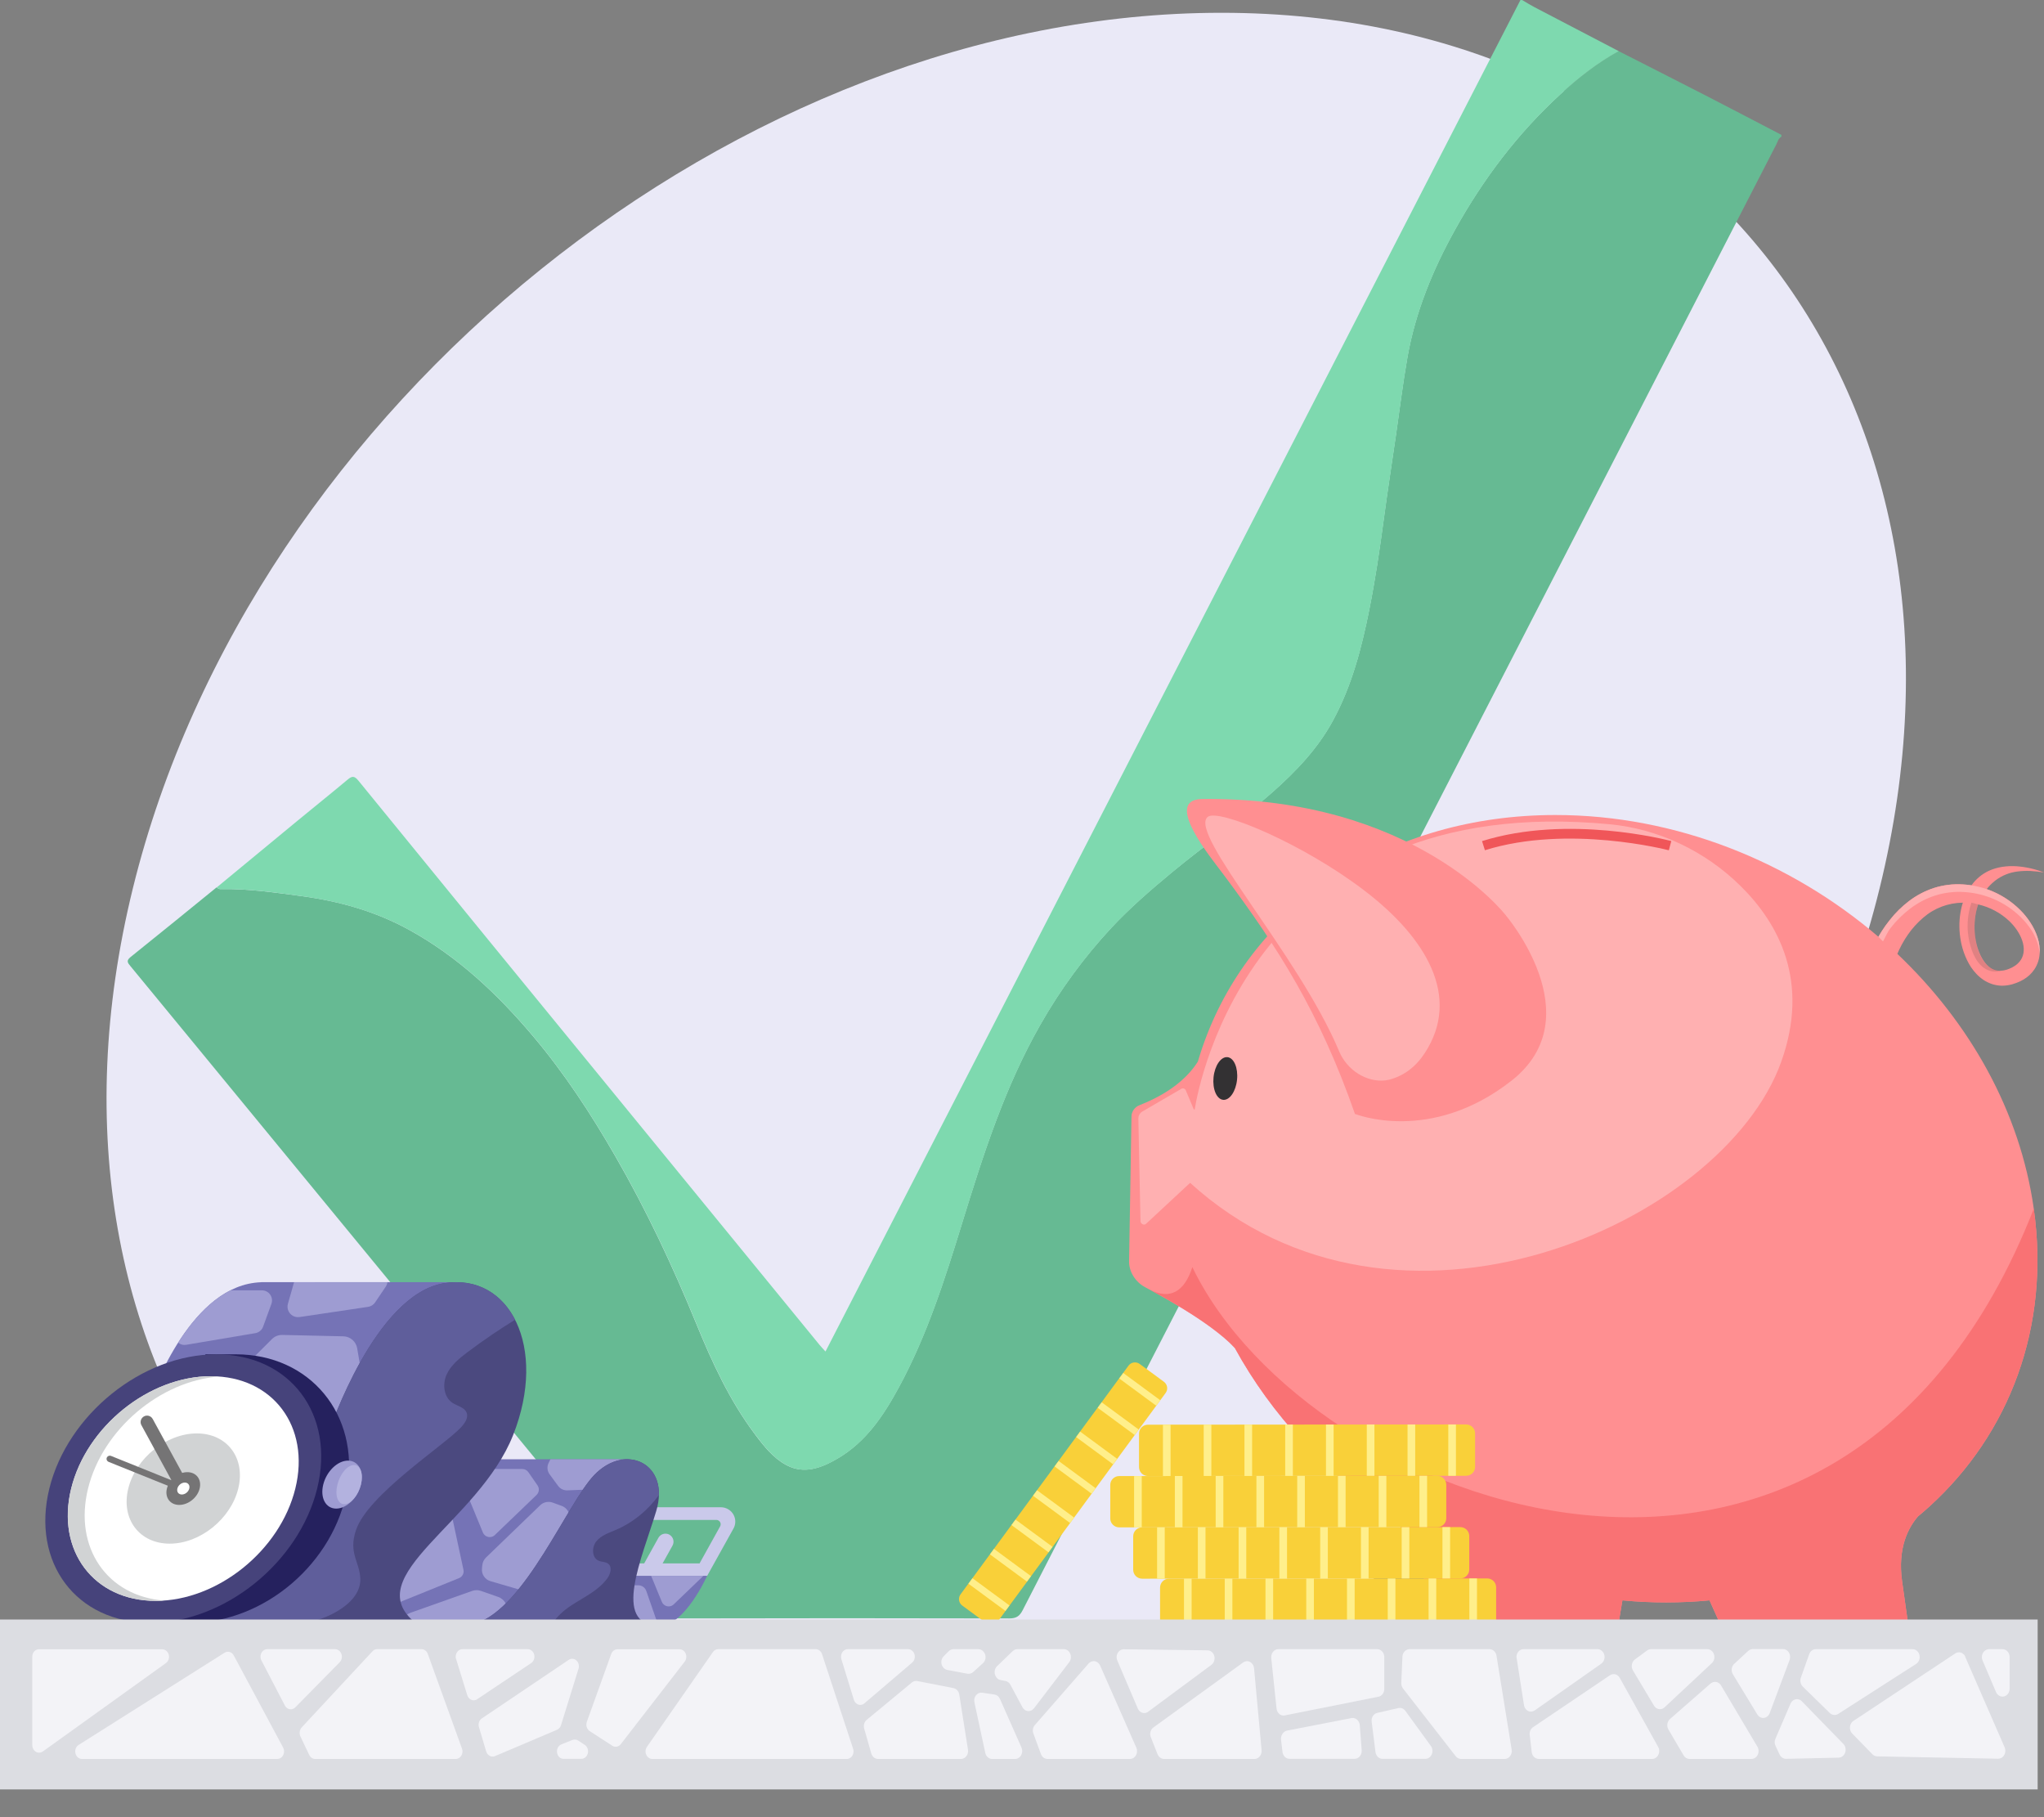 <svg width="288" height="256" viewBox="0 0 288 256" fill="none" xmlns="http://www.w3.org/2000/svg">
<rect x="0" y="0" width="288" height="256" fill="#808080" stroke="none"/>
<g clip-path="url(#clip0_320_23241)">
<path d="M264.838 125.143C248.087 193.285 179.399 248.484 111.46 248.484C43.52 248.484 1.971 193.238 18.721 125.143C35.472 57.048 104.16 1.802 172.1 1.802C240.039 1.802 281.589 57.048 264.838 125.143Z" fill="#EAE9F7"/>
<g clip-path="url(#clip1_320_23241)">
<path d="M251.001 19.251C250.56 19.502 250.472 19.98 250.269 20.373C219.321 80.53 188.377 140.69 157.438 200.85C152.987 209.511 148.54 218.172 144.098 226.833C143.665 227.685 143.184 228.003 142.197 228C126.515 227.962 110.834 227.962 95.152 228C94.215 228 93.649 227.697 93.068 226.986C70.7 199.737 48.316 172.498 25.918 145.269C23.413 142.21 20.897 139.153 18.372 136.099C17.991 135.638 17.753 135.348 18.389 134.832C22.456 131.578 26.487 128.281 30.529 124.999C30.61 125.093 30.713 125.166 30.83 125.21C30.946 125.254 31.072 125.267 31.195 125.249C35.024 125.189 38.797 125.75 42.573 126.251C47.87 126.974 52.928 128.396 57.666 131.007C64.557 134.8 70.134 140.087 75.133 146.008C79.528 151.215 83.251 156.908 86.658 162.818C91.051 170.436 94.781 178.36 98.104 186.483C100.341 191.958 102.797 197.295 106.372 202.057C107.625 203.732 108.948 205.407 110.787 206.39C113.293 207.735 115.738 206.796 117.988 205.484C122.022 203.133 124.502 199.396 126.65 195.423C130.616 188.108 133.122 180.22 135.552 172.316C138.511 162.698 141.565 153.13 146.591 144.328C149.382 139.419 152.733 134.85 156.576 130.712C159.217 127.883 162.141 125.359 165.12 122.888C169.78 119.026 174.779 115.593 179.314 111.573C182.634 108.629 185.651 105.47 187.79 101.537C190.466 96.627 191.842 91.298 192.927 85.875C193.776 81.619 194.408 77.326 194.984 73.023C195.513 69.095 196.116 65.174 196.688 61.257C197.216 57.619 197.662 53.964 198.299 50.344C199.426 43.943 201.864 38.01 205.014 32.347C208.978 25.215 213.846 18.771 219.872 13.256C222.377 10.965 225.061 8.855 228.06 7.2C232.131 9.273 236.208 11.336 240.272 13.423C243.855 15.263 247.418 17.136 250.991 18.994L251.001 19.251Z" fill="#66BA93"/>
<path d="M228.083 7.207C225.076 8.862 222.398 10.963 219.894 13.263C213.869 18.771 209 25.222 205.036 32.354C201.887 38.017 199.449 43.95 198.322 50.352C197.685 53.971 197.239 57.627 196.71 61.264C196.139 65.187 195.535 69.107 195.007 73.03C194.43 77.334 193.799 81.627 192.95 85.883C191.865 91.305 190.489 96.635 187.813 101.544C185.673 105.477 182.657 108.636 179.337 111.581C174.802 115.601 169.803 119.033 165.143 122.896C162.164 125.367 159.24 127.903 156.599 130.719C152.756 134.858 149.405 139.427 146.614 144.335C141.578 153.137 138.534 162.706 135.575 172.324C133.144 180.227 130.639 188.115 126.672 195.43C124.518 199.403 122.045 203.141 118.011 205.492C115.756 206.804 113.323 207.745 110.81 206.398C108.971 205.414 107.65 203.739 106.395 202.065C102.819 197.308 100.364 191.966 98.126 186.491C94.804 178.367 91.073 170.444 86.681 162.826C83.268 156.915 79.545 151.222 75.155 146.015C70.157 140.095 64.579 134.807 57.689 131.015C52.951 128.409 47.892 126.987 42.596 126.258C38.82 125.745 35.046 125.187 31.218 125.257C31.095 125.275 30.969 125.261 30.852 125.217C30.736 125.174 30.632 125.101 30.551 125.006C34.366 121.852 38.184 118.7 42.004 115.551C44.319 113.643 46.662 111.773 48.96 109.846C49.586 109.32 49.914 109.257 50.498 109.973C62.705 124.954 74.931 139.918 87.175 154.865C96.612 166.406 106.05 177.945 115.488 189.482C115.723 189.77 115.989 190.033 116.312 190.396L214.227 0.01H214.477C215.044 0.34 215.597 0.691 216.176 0.994C220.135 3.068 224.104 5.14 228.083 7.207Z" fill="#7ED9AF"/>
</g>
<path d="M159.087 177.673L159.428 157.324C159.428 156.975 159.533 156.634 159.73 156.345C159.928 156.057 160.207 155.835 160.533 155.708C165.147 153.891 167.536 151.529 168.782 149.548C169.17 148.219 169.616 146.916 170.12 145.64C177.294 127.372 195.771 114.817 219.168 114.817C236.117 114.817 252.335 121.409 264.671 131.972C264.821 131.706 264.971 131.447 265.137 131.192C265.477 130.655 265.847 130.137 266.244 129.641C267.032 128.63 267.947 127.724 268.966 126.945C270.023 126.139 271.207 125.516 272.47 125.1C273.806 124.673 275.211 124.503 276.611 124.598C277.004 124.619 277.395 124.661 277.784 124.722C278.409 123.839 279.255 123.133 280.236 122.676C281.445 122.122 282.81 121.954 284.136 122.036C285.461 122.131 286.765 122.427 288.001 122.914C287.371 122.807 286.735 122.736 286.096 122.7C285.483 122.671 284.868 122.696 284.259 122.775C283.133 122.912 282.065 123.345 281.162 124.03C280.7 124.384 280.284 124.795 279.924 125.252C281.696 125.861 283.307 126.863 284.634 128.184C285.183 128.729 285.672 129.332 286.093 129.982C286.521 130.632 286.859 131.337 287.097 132.079C287.339 132.823 287.437 133.606 287.385 134.387C287.331 135.15 287.085 135.887 286.669 136.529C286.264 137.14 285.721 137.647 285.084 138.009C284.782 138.187 284.464 138.337 284.136 138.459C283.974 138.523 283.809 138.572 283.645 138.626C283.482 138.68 283.293 138.725 283.108 138.761C282.722 138.84 282.328 138.873 281.934 138.859C281.506 138.84 281.083 138.763 280.676 138.631C280.252 138.489 279.849 138.294 279.476 138.05C279.117 137.806 278.784 137.525 278.484 137.211C278.202 136.911 277.945 136.59 277.714 136.249C277.501 135.924 277.311 135.584 277.144 135.233C276.824 134.568 276.575 133.871 276.403 133.153C276.079 131.807 275.997 130.415 276.16 129.041C276.236 128.405 276.372 127.777 276.565 127.165C274.506 127.184 272.522 127.937 270.972 129.289C270.155 129.989 269.432 130.79 268.821 131.674C268.51 132.122 268.224 132.586 267.964 133.064C267.836 133.304 267.711 133.547 267.597 133.791L267.432 134.156L267.356 134.338C267.356 134.351 267.345 134.366 267.339 134.381C277.535 144.057 284.634 156.587 286.56 170.286C288.913 187.005 283.069 202 271.923 212.17C271.381 212.664 270.823 213.145 270.256 213.617C268.906 215.161 267.339 218.045 268.006 222.774L269.056 230.215C269.077 230.33 269.073 230.449 269.042 230.563C269.012 230.676 268.956 230.782 268.88 230.871C268.804 230.961 268.709 231.032 268.602 231.081C268.494 231.129 268.378 231.153 268.26 231.151L244.247 231.404C244.035 231.4 243.828 231.336 243.651 231.219C243.474 231.102 243.334 230.937 243.247 230.743L240.873 225.453C238.882 225.644 236.85 225.741 234.777 225.743C232.705 225.745 230.645 225.648 228.598 225.453L227.715 230.733C227.684 230.924 227.584 231.097 227.434 231.218C227.283 231.34 227.093 231.403 226.9 231.394L202.822 231.142C202.564 231.132 202.318 231.033 202.125 230.862C201.931 230.691 201.804 230.459 201.763 230.204L200.713 222.765C200.053 218.078 197.713 215.203 195.933 213.65C186.775 207.49 179.143 199.313 173.999 189.919L173.981 189.899C171.881 187.203 164.982 183.284 161.34 181.332C159.957 180.589 159.062 179.135 159.087 177.673ZM278.484 132.945C278.744 134.05 279.224 135.153 279.929 135.891C280.634 136.63 281.471 136.892 282.41 136.693C282.527 136.667 282.641 136.634 282.761 136.601C282.88 136.568 283.006 136.517 283.123 136.468C283.354 136.375 283.576 136.263 283.786 136.132C284.179 135.899 284.512 135.578 284.758 135.193C285.225 134.459 285.264 133.482 284.928 132.497C284.592 131.511 283.926 130.531 283.083 129.737C281.866 128.591 280.364 127.789 278.733 127.415C278.49 128.108 278.333 128.827 278.265 129.558C278.152 130.691 278.226 131.835 278.484 132.945V132.945Z" fill="#FF8F91"/>
<path d="M265.317 132.63C265.745 131.821 266 131.216 266.396 130.72C267.184 129.709 268.099 128.803 269.118 128.024C270.174 127.217 271.358 126.592 272.621 126.175C273.958 125.747 275.364 125.575 276.764 125.669C279.786 125.852 282.638 127.13 284.784 129.264C285.333 129.81 285.823 130.412 286.245 131.062L286.257 131.081C286.862 132.023 287.241 133.093 287.362 134.206L287.383 134.395C287.435 133.614 287.337 132.831 287.095 132.088C286.857 131.346 286.52 130.641 286.092 129.991C285.671 129.341 285.181 128.738 284.632 128.193C282.486 126.059 279.634 124.781 276.611 124.598C275.211 124.504 273.806 124.676 272.47 125.104C271.207 125.52 270.023 126.144 268.966 126.95C267.947 127.728 267.032 128.635 266.244 129.646C265.846 130.14 265.476 130.655 265.136 131.189C264.974 131.444 264.818 131.703 264.668 131.969L265.317 132.63Z" fill="#FFB0B1"/>
<path d="M286.56 170.286C288.913 187.005 283.069 202 271.923 212.17C271.381 212.664 270.823 213.145 270.256 213.617C268.906 215.161 267.339 218.045 268.006 222.774L269.056 230.215C269.077 230.33 269.073 230.449 269.042 230.563C269.012 230.676 268.956 230.782 268.88 230.871C268.804 230.961 268.709 231.032 268.602 231.081C268.494 231.129 268.378 231.153 268.26 231.151L244.247 231.404C244.035 231.4 243.828 231.336 243.651 231.219C243.474 231.102 243.334 230.937 243.247 230.743L240.873 225.453C238.882 225.644 236.85 225.741 234.777 225.743C232.704 225.745 230.645 225.648 228.598 225.453L227.714 230.733C227.684 230.924 227.584 231.097 227.433 231.218C227.283 231.34 227.093 231.403 226.9 231.394L202.821 231.142C202.564 231.132 202.317 231.033 202.124 230.862C201.931 230.691 201.804 230.458 201.763 230.204L200.713 222.765C200.053 218.078 197.713 215.203 195.933 213.65C186.775 207.49 179.143 199.313 173.999 189.919C173.994 189.912 173.988 189.905 173.981 189.899C170.417 186.069 161.997 181.692 162.057 181.719C164.865 183.1 166.875 182.018 168.002 178.512C184.411 212.519 259.123 240.319 286.56 170.286Z" fill="#F97274"/>
<path d="M226.853 116.124C233.548 116.763 240.165 119.804 245.233 124.803C250.645 130.133 255.036 138.298 250.957 149.634C242.798 172.304 196.812 193.087 167.687 166.637L161.462 172.421C161.192 172.67 160.712 172.421 160.696 172.033L160.396 157.616C160.387 157.411 160.434 157.207 160.532 157.026C160.63 156.845 160.775 156.694 160.952 156.589L166.479 153.373C166.534 153.346 166.594 153.331 166.654 153.329C166.715 153.327 166.775 153.338 166.832 153.36C166.888 153.382 166.939 153.416 166.982 153.459C167.025 153.503 167.058 153.554 167.079 153.611L168.192 156.253C168.224 156.328 168.33 156.331 168.342 156.253C168.921 152.589 176.714 111.332 226.853 116.124Z" fill="#FFB0B1"/>
<path d="M212.089 128.852C212.089 128.852 224.448 143.233 212.982 152.236C201.515 161.239 190.909 156.921 190.909 156.921L212.089 128.852Z" fill="#FF8F91"/>
<path d="M212.09 128.852C212.09 128.852 199.183 112.203 169.351 112.565C163.873 112.657 170.582 120.776 172.38 123.184C180.039 133.436 185.924 142.616 190.91 156.921C190.91 156.921 216.657 157.461 212.09 128.852Z" fill="#FF8F91"/>
<path d="M195.727 152.108C195.561 152.149 195.392 152.179 195.222 152.198C192.549 152.517 189.786 150.747 188.687 148.113C183.037 134.576 167.383 117.407 170.159 115.087C171.644 113.844 183.658 118.865 192.357 125.546C200.939 132.137 205.92 140.432 200.756 148.347C199.51 150.258 197.835 151.562 195.727 152.108Z" fill="#FFB0B1"/>
<path d="M235.139 119.786L235.486 118.485C234.898 118.335 220.957 114.699 208.82 118.492L209.223 119.779C220.984 116.104 235.001 119.749 235.139 119.786Z" fill="#F05659"/>
<path d="M172.338 154.941C171.423 154.849 170.819 153.427 170.988 151.767C171.156 150.107 172.035 148.837 172.95 148.929C173.864 149.022 174.469 150.443 174.3 152.103C174.131 153.764 173.253 155.034 172.338 154.941Z" fill="#333133"/>
<path opacity="0.15" d="M278.739 127.413C278.412 128.307 278.236 129.25 278.217 130.202C278.154 132.599 278.857 136.679 281.986 136.75C281.986 136.75 278.724 138.006 277.477 132.63C277.071 130.816 277.175 128.926 277.777 127.167L278.739 127.413Z" fill="#333133"/>
<path d="M164.713 222.399L209.547 222.364C209.881 222.365 210.201 222.498 210.437 222.733C210.673 222.969 210.805 223.288 210.806 223.62L210.807 228.342C210.805 228.675 210.672 228.993 210.436 229.228C210.2 229.463 209.88 229.595 209.546 229.596L164.712 229.63C164.378 229.629 164.058 229.497 163.823 229.261C163.587 229.026 163.454 228.707 163.454 228.374L163.453 223.653C163.454 223.32 163.587 223.001 163.823 222.767C164.059 222.532 164.379 222.399 164.713 222.399V222.399Z" fill="#F9D039"/>
<path d="M160.927 215.17L205.761 215.135C206.095 215.136 206.415 215.269 206.651 215.504C206.886 215.74 207.019 216.059 207.02 216.391L207.02 221.113C207.019 221.446 206.886 221.764 206.65 221.999C206.414 222.234 206.094 222.366 205.76 222.367L160.926 222.402C160.592 222.401 160.272 222.268 160.036 222.033C159.8 221.797 159.668 221.478 159.667 221.146L159.667 216.424C159.668 216.091 159.801 215.773 160.037 215.538C160.273 215.303 160.593 215.17 160.927 215.17V215.17Z" fill="#F9D039"/>
<path d="M157.686 207.945L202.52 207.91C202.854 207.911 203.174 208.043 203.41 208.279C203.646 208.514 203.778 208.833 203.779 209.166L203.78 213.888C203.779 214.22 203.645 214.539 203.409 214.774C203.173 215.009 202.853 215.141 202.519 215.142L157.696 215.171C157.362 215.17 157.042 215.037 156.806 214.802C156.57 214.566 156.438 214.247 156.437 213.914L156.437 209.193C156.436 208.862 156.568 208.545 156.802 208.311C157.036 208.077 157.354 207.945 157.686 207.945V207.945Z" fill="#F9D039"/>
<path d="M161.749 200.707L206.584 200.672C206.917 200.673 207.237 200.806 207.473 201.041C207.709 201.277 207.841 201.596 207.842 201.928L207.843 206.65C207.842 206.983 207.709 207.301 207.472 207.537C207.236 207.772 206.916 207.904 206.582 207.904L161.748 207.939C161.414 207.938 161.095 207.805 160.859 207.57C160.623 207.335 160.49 207.016 160.49 206.683L160.489 201.962C160.49 201.629 160.623 201.31 160.859 201.075C161.095 200.84 161.415 200.708 161.749 200.707V200.707Z" fill="#F9D039"/>
<path d="M167.901 222.397H166.823V229.63H167.901V222.397Z" fill="#FFEF8B"/>
<path d="M173.642 222.396H172.564V229.629H173.642V222.396Z" fill="#FFEF8B"/>
<path d="M179.386 222.387H178.308V229.62H179.386V222.387Z" fill="#FFEF8B"/>
<path d="M185.128 222.377H184.05V229.61H185.128V222.377Z" fill="#FFEF8B"/>
<path d="M190.87 222.377H189.792V229.61H190.87V222.377Z" fill="#FFEF8B"/>
<path d="M196.613 222.376H195.535V229.609H196.613V222.376Z" fill="#FFEF8B"/>
<path d="M164.113 215.168H163.035V222.401H164.113V215.168Z" fill="#FFEF8B"/>
<path d="M169.856 215.159H168.778V222.392H169.856V215.159Z" fill="#FFEF8B"/>
<path d="M175.599 215.159H174.521V222.392H175.599V215.159Z" fill="#FFEF8B"/>
<path d="M181.341 215.158H180.263V222.391H181.341V215.158Z" fill="#FFEF8B"/>
<path d="M160.872 207.944H159.794V215.177H160.872V207.944Z" fill="#FFEF8B"/>
<path d="M166.615 207.935H165.537V215.168H166.615V207.935Z" fill="#FFEF8B"/>
<path d="M172.368 207.934H171.29V215.167H172.368V207.934Z" fill="#FFEF8B"/>
<path d="M178.11 207.925H177.032V215.158H178.11V207.925Z" fill="#FFEF8B"/>
<path d="M164.936 200.705H163.858V207.938H164.936V200.705Z" fill="#FFEF8B"/>
<path d="M170.679 200.696H169.601V207.929H170.679V200.696Z" fill="#FFEF8B"/>
<path d="M176.422 200.695H175.344V207.929H176.422V200.695Z" fill="#FFEF8B"/>
<path d="M202.366 222.367H201.288V229.6H202.366V222.367Z" fill="#FFEF8B"/>
<path d="M208.108 222.366H207.03V229.599H208.108V222.366Z" fill="#FFEF8B"/>
<path d="M187.093 215.149H186.015V222.382H187.093V215.149Z" fill="#FFEF8B"/>
<path d="M192.835 215.148H191.757V222.381H192.835V215.148Z" fill="#FFEF8B"/>
<path d="M198.576 215.139H197.498V222.372H198.576V215.139Z" fill="#FFEF8B"/>
<path d="M204.321 215.138H203.243V222.371H204.321V215.138Z" fill="#FFEF8B"/>
<path d="M183.853 207.924H182.775V215.157H183.853V207.924Z" fill="#FFEF8B"/>
<path d="M189.596 207.915H188.518V215.148H189.596V207.915Z" fill="#FFEF8B"/>
<path d="M195.337 207.914H194.259V215.147H195.337V207.914Z" fill="#FFEF8B"/>
<path d="M201.08 207.905H200.002V215.138H201.08V207.905Z" fill="#FFEF8B"/>
<path d="M182.164 200.686H181.086V207.919H182.164V200.686Z" fill="#FFEF8B"/>
<path d="M187.907 200.686H186.829V207.919H187.907V200.686Z" fill="#FFEF8B"/>
<path d="M193.658 200.676H192.58V207.909H193.658V200.676Z" fill="#FFEF8B"/>
<path d="M199.401 200.676H198.323V207.909H199.401V200.676Z" fill="#FFEF8B"/>
<path d="M205.142 200.675H204.064V207.908H205.142V200.675Z" fill="#FFEF8B"/>
<path d="M135.338 224.611L159.009 192.385C159.186 192.146 159.451 191.987 159.746 191.943C160.041 191.899 160.342 191.973 160.582 192.15L163.998 194.663C164.238 194.841 164.398 195.107 164.443 195.401C164.488 195.696 164.415 195.996 164.238 196.236L140.568 228.462C140.391 228.701 140.126 228.86 139.831 228.904C139.536 228.948 139.236 228.874 138.995 228.697L135.579 226.184C135.339 226.006 135.179 225.741 135.134 225.446C135.089 225.151 135.162 224.851 135.338 224.611V224.611Z" fill="#F9D039"/>
<path d="M137.02 222.335L136.452 223.107L141.666 226.945L142.234 226.173L137.02 222.335Z" fill="#FFEF8B"/>
<path d="M140.052 218.203L139.484 218.975L144.697 222.813L145.265 222.041L140.052 218.203Z" fill="#FFEF8B"/>
<path d="M143.088 214.076L142.52 214.848L147.734 218.686L148.301 217.914L143.088 214.076Z" fill="#FFEF8B"/>
<path d="M146.121 209.943L145.553 210.715L150.766 214.554L151.334 213.782L146.121 209.943Z" fill="#FFEF8B"/>
<path d="M149.157 205.816L148.589 206.588L153.803 210.426L154.371 209.654L149.157 205.816Z" fill="#FFEF8B"/>
<path d="M152.192 201.678L151.625 202.449L156.838 206.288L157.406 205.516L152.192 201.678Z" fill="#FFEF8B"/>
<path d="M155.229 197.55L154.661 198.322L159.875 202.16L160.443 201.389L155.229 197.55Z" fill="#FFEF8B"/>
<path d="M158.267 193.423L157.699 194.195L162.912 198.033L163.48 197.261L158.267 193.423Z" fill="#FFEF8B"/>
<path d="M101.577 212.34H88.591V220.248H88.01C88.033 220.318 88.045 220.39 88.046 220.464C88.046 220.636 88.053 220.809 88.061 220.981C88.13 221.317 88.156 221.66 88.139 222.002V222.038H89.84C89.832 222.073 89.827 222.11 89.825 222.146H92.315L92.372 222.038H97.804C97.929 222.038 98.051 222.076 98.155 222.146H98.614C98.641 222.099 98.665 222.051 98.686 222.002H99.64L103.342 215.345C103.472 215.115 103.555 214.861 103.587 214.599C103.619 214.336 103.598 214.07 103.527 213.816C103.455 213.561 103.335 213.323 103.171 213.116C103.008 212.908 102.805 212.735 102.575 212.606C102.272 212.43 101.928 212.338 101.577 212.34V212.34ZM101.463 215.036L98.564 220.255C98.528 220.255 98.485 220.248 98.449 220.248H93.362L94.754 217.746C94.827 217.616 94.874 217.473 94.891 217.324C94.909 217.176 94.897 217.026 94.856 216.882C94.815 216.739 94.747 216.605 94.654 216.488C94.562 216.371 94.447 216.273 94.317 216.2C94.147 216.107 93.958 216.057 93.764 216.057V216.057C93.563 216.057 93.365 216.111 93.191 216.213C93.016 216.316 92.873 216.463 92.774 216.639L90.765 220.248H88.591V214.123H100.932C101.012 214.123 101.091 214.139 101.165 214.169C101.239 214.2 101.306 214.245 101.363 214.302C101.42 214.358 101.465 214.426 101.495 214.5C101.526 214.574 101.542 214.654 101.542 214.734C101.544 214.84 101.516 214.944 101.463 215.036V215.036Z" fill="#CAC9EA"/>
<path d="M61.653 202.304L64.207 180.629H36.793V180.636C36.184 180.659 35.579 180.736 34.985 180.866C25.801 182.879 20.922 197.832 20.922 197.832L31.476 228.602H39.426C31.404 225.604 38.967 215.64 43.938 204.08L61.653 202.304Z" fill="#7573B6"/>
<path d="M38.32 188.645L35.457 191.506L46.649 203.814L45.616 202.678L50.682 192.038L50.33 189.953C50.252 189.486 50.014 189.061 49.656 188.751C49.298 188.441 48.844 188.266 48.371 188.257L39.798 188.063C39.525 188.054 39.253 188.101 38.999 188.201C38.745 188.301 38.514 188.452 38.32 188.645V188.645Z" fill="#9E9CD2"/>
<path d="M88.593 205.582H68.001L49.541 225.517L58.509 228.609H63.474L76.353 228.796L88.593 205.582Z" fill="#7573B6"/>
<path d="M55.281 226.129L64.687 222.318C64.909 222.227 65.093 222.061 65.206 221.848C65.319 221.635 65.353 221.39 65.304 221.154L63.747 213.907C63.689 213.643 63.529 213.412 63.302 213.265C63.075 213.118 62.799 213.067 62.534 213.124C62.319 213.17 62.125 213.286 61.982 213.454L54.764 221.808C54.654 221.933 54.578 222.084 54.542 222.247L53.91 224.957C53.88 225.087 53.876 225.222 53.897 225.354C53.919 225.486 53.967 225.613 54.037 225.726C54.108 225.84 54.2 225.938 54.309 226.016C54.418 226.094 54.541 226.149 54.671 226.179C54.875 226.224 55.087 226.206 55.281 226.129V226.129Z" fill="#9E9CD2"/>
<path d="M65.683 210.169L68.037 215.891C68.142 216.148 68.344 216.353 68.6 216.461C68.855 216.569 69.143 216.571 69.4 216.467C69.521 216.417 69.631 216.344 69.723 216.251L75.599 210.607C75.779 210.436 75.892 210.205 75.917 209.957C75.942 209.709 75.877 209.46 75.735 209.256L74.451 207.401C74.354 207.262 74.226 207.148 74.076 207.069C73.926 206.99 73.759 206.949 73.59 206.948H67.721C67.541 206.948 67.364 206.994 67.207 207.082C67.05 207.17 66.918 207.297 66.824 207.451L65.748 209.234C65.665 209.374 65.616 209.532 65.605 209.694C65.594 209.856 65.621 210.019 65.683 210.169V210.169Z" fill="#9E9CD2"/>
<path d="M87.403 205.582H77.552L77.294 206.107C77.171 206.36 77.12 206.641 77.145 206.921C77.17 207.202 77.271 207.469 77.438 207.696L78.643 209.335C78.791 209.536 78.987 209.698 79.212 209.807C79.436 209.916 79.684 209.969 79.934 209.96L85.903 209.723C86.11 209.716 86.312 209.667 86.499 209.579L87.97 206.79C87.971 206.559 87.921 206.331 87.823 206.122C87.724 205.913 87.581 205.729 87.403 205.582V205.582Z" fill="#9E9CD2"/>
<path d="M67.959 220.485L67.909 220.974C67.87 221.364 67.968 221.755 68.187 222.079C68.406 222.404 68.731 222.641 69.107 222.75L73.591 224.058C73.964 224.166 74.363 224.142 74.72 223.988C75.078 223.835 75.371 223.562 75.55 223.217L80.063 214.497C80.164 214.301 80.226 214.087 80.245 213.867C80.264 213.647 80.239 213.426 80.173 213.215C80.106 213.005 79.999 212.81 79.857 212.641C79.715 212.472 79.541 212.333 79.345 212.232C79.281 212.196 79.214 212.167 79.144 212.146L77.86 211.679C77.565 211.573 77.247 211.552 76.94 211.617C76.634 211.681 76.351 211.83 76.124 212.045L68.461 219.436C68.18 219.718 68.003 220.088 67.959 220.485Z" fill="#9E9CD2"/>
<path d="M70.197 224.971L67.765 224.123C67.358 223.978 66.914 223.98 66.509 224.13L57.849 227.2C57.423 227.351 57.065 227.649 56.838 228.041L58.502 228.616H63.467L70.563 228.717L71.151 227.825C71.29 227.617 71.386 227.384 71.434 227.139C71.482 226.893 71.481 226.641 71.432 226.396C71.383 226.151 71.286 225.918 71.146 225.71C71.007 225.503 70.828 225.325 70.62 225.187C70.493 225.091 70.35 225.018 70.197 224.971Z" fill="#9E9CD2"/>
<path d="M88.594 221.995L86.872 228.782L92.963 229.04C96.478 229.04 99.635 221.995 99.635 221.995H88.594Z" fill="#7573B6"/>
<path d="M88.177 223.332H89.942C90.188 223.332 90.428 223.408 90.629 223.551C90.83 223.694 90.981 223.897 91.061 224.13L92.625 228.616H88.177V223.332Z" fill="#9E9CD2"/>
<path d="M91.741 221.995L93.248 225.654C93.353 225.911 93.556 226.116 93.811 226.224C94.067 226.332 94.354 226.334 94.611 226.229C94.732 226.18 94.842 226.106 94.934 226.014L99.117 221.995H91.741Z" fill="#9E9CD2"/>
<path d="M92.461 212.879C94.47 206.201 88.156 203.167 83.708 207.825C79.912 211.801 74.036 226.402 67.142 228.666L92.776 229.04C86.176 228.861 90.474 219.486 92.461 212.879Z" fill="#4B497F"/>
<path d="M46.405 201.592C46.405 201.592 52.819 182.361 62.562 180.78C71.839 179.27 77.184 189.788 72.305 202.153C67.427 214.518 50.358 221.995 58.516 228.609H26.847L46.405 201.592Z" fill="#4B497F"/>
<path d="M65.907 190.464C68.059 188.846 70.281 187.332 72.572 185.92C70.642 182.146 67.069 180.039 62.556 180.773C52.813 182.354 46.399 201.585 46.399 201.585L26.834 228.602H42.654C44.821 228.602 50.912 226.273 50.769 222.405C50.682 220.011 49.061 218.81 50.159 215.554C51.852 210.528 62.671 203.569 64.974 201.06C65.491 200.5 66.022 199.745 65.749 199.026C65.455 198.249 64.458 198.091 63.762 197.638C62.528 196.833 62.32 195.007 62.922 193.656C63.525 192.326 64.723 191.355 65.907 190.464Z" fill="#5F5E9B"/>
<path d="M33.248 190.794H28.944L22.537 228.609H26.841C37.259 228.609 47.146 220.14 48.918 209.702C50.683 199.263 43.666 190.794 33.248 190.794Z" fill="#25215E"/>
<path d="M44.691 209.702C42.123 220.147 31.59 228.609 21.173 228.609C10.755 228.609 4.384 220.14 6.953 209.702C9.521 199.263 20.054 190.794 30.471 190.794C40.889 190.794 47.26 199.263 44.691 209.702Z" fill="#46437B"/>
<path d="M41.612 209.702C39.46 218.444 30.649 225.525 21.932 225.525C13.215 225.525 7.884 218.444 10.037 209.702C12.189 200.96 21 193.878 29.717 193.878C38.434 193.878 43.765 200.967 41.612 209.702Z" fill="white"/>
<path d="M33.571 209.702C32.516 213.986 28.19 217.466 23.914 217.466C19.638 217.466 17.019 213.994 18.074 209.702C19.128 205.41 23.455 201.937 27.731 201.937C32.014 201.937 34.626 205.417 33.571 209.702Z" fill="#D1D3D4"/>
<path d="M12.405 209.702C14.457 201.362 22.572 194.533 30.887 193.922C30.507 193.893 30.112 193.878 29.71 193.878C20.986 193.878 12.176 200.96 10.023 209.702C7.871 218.444 13.201 225.525 21.919 225.525C22.32 225.525 22.715 225.51 23.117 225.482C15.11 224.871 10.36 218.041 12.405 209.702Z" fill="#D1D3D4"/>
<path d="M50.854 209.148C50.394 211.01 48.837 212.527 47.367 212.527C45.896 212.527 45.085 211.017 45.544 209.148C46.004 207.279 47.56 205.769 49.031 205.769C50.502 205.769 51.313 207.279 50.854 209.148Z" fill="#9E9CD2"/>
<path d="M50.854 209.148C50.481 210.672 49.433 211.909 48.515 211.909C47.596 211.909 47.159 210.672 47.539 209.148C47.919 207.624 48.96 206.387 49.878 206.387C50.796 206.387 51.234 207.617 50.854 209.148Z" fill="#B3B2DF"/>
<path d="M26.037 209.637C25.949 209.718 25.847 209.78 25.735 209.821C25.624 209.862 25.505 209.88 25.386 209.875C25.267 209.87 25.151 209.841 25.043 209.79C24.936 209.739 24.84 209.668 24.76 209.579C24.71 209.524 24.667 209.464 24.631 209.4L19.924 200.773C19.827 200.594 19.793 200.388 19.827 200.187C19.86 199.986 19.96 199.803 20.11 199.666V199.666C20.198 199.585 20.3 199.522 20.412 199.481C20.524 199.44 20.642 199.422 20.761 199.428C20.88 199.433 20.996 199.462 21.104 199.513C21.211 199.563 21.308 199.635 21.388 199.723C21.437 199.778 21.48 199.838 21.517 199.903L26.23 208.53C26.325 208.71 26.357 208.916 26.322 209.117C26.287 209.317 26.187 209.5 26.037 209.637V209.637Z" fill="#757475"/>
<path d="M26.339 209.982C26.283 210.073 26.197 210.141 26.096 210.175C25.995 210.209 25.886 210.207 25.786 210.169L15.297 205.942C15.186 205.896 15.098 205.809 15.051 205.699C15.004 205.588 15.002 205.464 15.046 205.352C15.055 205.329 15.067 205.307 15.082 205.288V205.288C15.138 205.197 15.224 205.129 15.325 205.095C15.425 205.061 15.535 205.063 15.634 205.101L26.124 209.328C26.235 209.373 26.323 209.46 26.37 209.571C26.417 209.681 26.419 209.806 26.375 209.917C26.36 209.937 26.348 209.959 26.339 209.982V209.982Z" fill="#757475"/>
<path d="M28.131 209.702C27.816 210.981 26.532 212.009 25.254 212.009C23.977 212.009 23.203 210.974 23.518 209.702C23.834 208.429 25.118 207.394 26.395 207.394C27.672 207.394 28.44 208.429 28.131 209.702Z" fill="#757475"/>
<path d="M26.669 209.702C26.555 210.169 26.088 210.543 25.622 210.543C25.156 210.543 24.876 210.169 24.991 209.702C25.105 209.234 25.572 208.86 26.038 208.86C26.504 208.86 26.784 209.234 26.669 209.702Z" fill="white"/>
<path d="M36.906 181.779H32.48C29.43 183.318 26.962 186.229 25.104 189.148C25.26 189.28 25.443 189.376 25.64 189.429C25.838 189.481 26.044 189.488 26.245 189.45L35.974 187.811C36.221 187.77 36.453 187.663 36.646 187.503C36.839 187.343 36.985 187.134 37.071 186.898L38.241 183.691C38.319 183.476 38.345 183.245 38.315 183.018C38.286 182.791 38.202 182.574 38.071 182.387C37.94 182.199 37.766 182.046 37.563 181.94C37.36 181.834 37.135 181.779 36.906 181.779V181.779Z" fill="#9E9CD2"/>
<path d="M41.434 180.636L40.566 183.677C40.459 184.054 40.505 184.457 40.695 184.8C40.884 185.142 41.202 185.395 41.578 185.503C41.778 185.56 41.988 185.575 42.194 185.546L51.852 184.108C52.054 184.08 52.248 184.009 52.421 183.9C52.594 183.791 52.742 183.646 52.856 183.476L54.341 181.276C54.471 181.087 54.555 180.87 54.585 180.643L41.434 180.636Z" fill="#9E9CD2"/>
<path d="M83.708 207.825C79.912 211.801 74.036 226.402 67.142 228.666L77.789 228.825C78.42 227.753 79.453 226.848 80.508 226.157C82.287 224.993 84.332 224.073 85.58 222.34C86.018 221.729 86.291 220.773 85.702 220.298C85.329 220.004 84.791 220.061 84.353 219.874C83.371 219.457 83.356 217.955 84.031 217.128C84.705 216.301 85.781 215.949 86.764 215.532C89.29 214.446 91.313 212.721 92.841 210.622C92.963 205.575 87.618 203.727 83.708 207.825Z" fill="#5F5E9B"/>
<path d="M287.106 228.154H0V252.089H287.106V228.154Z" fill="#DCDDE2"/>
<path d="M4.547 233.376V245.851C4.549 246.133 4.651 246.403 4.83 246.602C5.009 246.801 5.251 246.914 5.505 246.916C5.689 246.91 5.869 246.853 6.028 246.75L23.378 234.291C23.483 234.217 23.575 234.119 23.646 234.005C23.718 233.891 23.769 233.762 23.795 233.626C23.822 233.489 23.823 233.349 23.8 233.212C23.778 233.075 23.73 232.944 23.662 232.828C23.574 232.679 23.454 232.557 23.313 232.473C23.172 232.389 23.014 232.345 22.854 232.345H5.505C5.38 232.341 5.257 232.365 5.141 232.415C5.025 232.464 4.919 232.54 4.83 232.636C4.741 232.732 4.67 232.847 4.621 232.974C4.573 233.102 4.548 233.238 4.547 233.376V233.376Z" fill="#F3F3F7"/>
<path d="M11.083 245.818C10.898 245.934 10.753 246.116 10.671 246.334C10.589 246.552 10.576 246.795 10.633 247.023C10.69 247.251 10.813 247.451 10.984 247.591C11.155 247.732 11.364 247.804 11.576 247.798H39.066C39.192 247.798 39.317 247.771 39.433 247.717C39.55 247.664 39.655 247.586 39.744 247.487C39.833 247.388 39.904 247.27 39.952 247.141C40 247.012 40.024 246.873 40.024 246.733C40.025 246.54 39.979 246.35 39.889 246.184L32.934 233.21C32.808 232.972 32.602 232.798 32.361 232.727C32.121 232.655 31.865 232.691 31.648 232.828L11.083 245.818Z" fill="#F3F3F7"/>
<path d="M36.838 233.925L40.144 240.279C40.271 240.521 40.48 240.697 40.723 240.769C40.967 240.841 41.227 240.802 41.445 240.662C41.505 240.627 41.561 240.582 41.609 240.529L47.861 234.175C47.954 234.081 48.029 233.968 48.082 233.842C48.136 233.716 48.166 233.579 48.172 233.44C48.177 233.301 48.158 233.162 48.115 233.031C48.072 232.9 48.006 232.78 47.921 232.678C47.832 232.569 47.723 232.482 47.602 232.422C47.481 232.362 47.35 232.33 47.218 232.329H37.661C37.535 232.328 37.41 232.355 37.294 232.409C37.178 232.462 37.072 232.54 36.983 232.639C36.894 232.738 36.824 232.856 36.776 232.985C36.728 233.115 36.703 233.253 36.704 233.393C36.704 233.581 36.751 233.765 36.838 233.925V233.925Z" fill="#F3F3F7"/>
<path d="M42.327 244.621L43.569 247.232C43.649 247.402 43.77 247.544 43.917 247.644C44.065 247.743 44.234 247.796 44.406 247.798H64.209C64.335 247.798 64.459 247.771 64.576 247.717C64.692 247.664 64.797 247.586 64.886 247.487C64.975 247.388 65.046 247.27 65.094 247.141C65.142 247.012 65.166 246.873 65.166 246.733C65.163 246.596 65.137 246.461 65.091 246.334L60.275 232.994C60.204 232.798 60.082 232.631 59.925 232.512C59.768 232.394 59.583 232.33 59.393 232.329H53.141C53.019 232.326 52.897 232.352 52.784 232.403C52.671 232.455 52.569 232.531 52.483 232.628L42.507 243.356C42.361 243.519 42.264 243.729 42.232 243.956C42.2 244.183 42.233 244.416 42.327 244.621V244.621Z" fill="#F3F3F7"/>
<path d="M64.268 233.726L65.839 238.816C65.922 239.081 66.096 239.299 66.322 239.423C66.549 239.548 66.81 239.568 67.05 239.481C67.115 239.461 67.176 239.427 67.23 239.381L74.843 234.291C75.058 234.148 75.214 233.915 75.276 233.643C75.338 233.372 75.3 233.085 75.171 232.844C75.085 232.687 74.965 232.557 74.821 232.467C74.677 232.377 74.514 232.329 74.349 232.329H65.166C65.04 232.328 64.915 232.355 64.799 232.409C64.683 232.462 64.577 232.54 64.488 232.639C64.399 232.738 64.328 232.856 64.28 232.985C64.233 233.115 64.208 233.253 64.208 233.393C64.205 233.508 64.225 233.621 64.268 233.726V233.726Z" fill="#F3F3F7"/>
<path d="M67.484 243.307L68.501 246.733C68.58 246.999 68.749 247.219 68.973 247.347C69.197 247.475 69.457 247.499 69.697 247.415C69.712 247.415 69.727 247.398 69.742 247.398L78.477 243.689C78.608 243.632 78.726 243.544 78.824 243.433C78.921 243.321 78.997 243.187 79.045 243.041L81.513 235.09C81.579 234.884 81.585 234.661 81.532 234.451C81.478 234.241 81.368 234.055 81.215 233.918C81.062 233.781 80.875 233.7 80.679 233.687C80.484 233.673 80.289 233.728 80.122 233.842L67.903 242.076C67.717 242.197 67.574 242.385 67.497 242.609C67.421 242.833 67.416 243.079 67.484 243.307V243.307Z" fill="#F3F3F7"/>
<path d="M79.121 245.735L80.661 245.12C80.794 245.071 80.934 245.053 81.073 245.067C81.212 245.082 81.347 245.128 81.469 245.203L82.396 245.818C82.575 245.937 82.714 246.118 82.791 246.333C82.868 246.549 82.88 246.786 82.824 247.009C82.768 247.233 82.647 247.429 82.481 247.568C82.314 247.708 82.111 247.783 81.902 247.781H79.435C78.358 247.798 78.103 246.134 79.121 245.735Z" fill="#F3F3F7"/>
<path d="M83.084 243.872L86.269 245.935C86.461 246.057 86.684 246.103 86.902 246.063C87.12 246.024 87.32 245.902 87.466 245.718L96.47 234.092C96.59 233.938 96.667 233.748 96.692 233.546C96.718 233.345 96.69 233.139 96.612 232.954C96.535 232.77 96.411 232.614 96.256 232.506C96.1 232.398 95.92 232.342 95.737 232.345H87.002C86.812 232.344 86.626 232.407 86.469 232.526C86.311 232.645 86.19 232.814 86.12 233.011L82.68 242.575C82.6 242.809 82.597 243.068 82.671 243.305C82.745 243.542 82.891 243.742 83.084 243.872V243.872Z" fill="#F3F3F7"/>
<path d="M91.893 247.798H119.308C119.434 247.798 119.559 247.771 119.675 247.717C119.791 247.664 119.897 247.586 119.986 247.487C120.075 247.388 120.145 247.27 120.193 247.141C120.241 247.012 120.266 246.873 120.265 246.733C120.269 246.608 120.248 246.483 120.205 246.367L115.823 233.027C115.756 232.822 115.634 232.645 115.474 232.52C115.313 232.395 115.122 232.328 114.926 232.329H101.196C101.05 232.327 100.907 232.364 100.777 232.437C100.647 232.509 100.534 232.614 100.448 232.744L91.16 246.084C91.082 246.193 91.024 246.318 90.99 246.451C90.956 246.585 90.946 246.725 90.961 246.863C90.977 247.001 91.016 247.134 91.079 247.255C91.141 247.375 91.225 247.481 91.324 247.565C91.484 247.714 91.685 247.796 91.893 247.798V247.798Z" fill="#F3F3F7"/>
<path d="M118.546 233.726L120.311 239.464C120.395 239.729 120.568 239.948 120.795 240.072C121.021 240.196 121.283 240.217 121.523 240.13C121.621 240.094 121.713 240.038 121.792 239.963L128.522 234.225C128.681 234.09 128.797 233.904 128.855 233.692C128.913 233.48 128.91 233.253 128.845 233.043C128.781 232.833 128.658 232.651 128.496 232.523C128.333 232.395 128.138 232.327 127.939 232.329H119.459C119.333 232.328 119.208 232.355 119.092 232.409C118.976 232.462 118.87 232.54 118.781 232.639C118.692 232.738 118.622 232.856 118.574 232.985C118.526 233.115 118.501 233.253 118.502 233.393C118.501 233.506 118.516 233.618 118.546 233.726Z" fill="#F3F3F7"/>
<path d="M121.76 243.506L122.762 247.016C122.827 247.242 122.955 247.439 123.126 247.58C123.298 247.72 123.506 247.796 123.719 247.798H135.4C135.666 247.798 135.921 247.68 136.109 247.471C136.297 247.262 136.402 246.979 136.402 246.683C136.405 246.616 136.4 246.549 136.388 246.483L135.161 238.716C135.125 238.492 135.028 238.287 134.883 238.126C134.739 237.966 134.554 237.858 134.353 237.818L129.253 236.82C129.121 236.793 128.984 236.797 128.853 236.831C128.722 236.865 128.598 236.929 128.49 237.019L122.134 242.275C121.964 242.411 121.836 242.603 121.769 242.824C121.702 243.045 121.699 243.283 121.76 243.506V243.506Z" fill="#F3F3F7"/>
<path d="M133.472 235.256L136.314 235.788C136.456 235.813 136.6 235.806 136.739 235.766C136.878 235.726 137.008 235.654 137.121 235.555L138.497 234.308C138.6 234.216 138.685 234.103 138.748 233.974C138.811 233.845 138.849 233.704 138.862 233.558C138.874 233.412 138.861 233.265 138.821 233.125C138.782 232.985 138.717 232.856 138.632 232.744C138.539 232.615 138.42 232.51 138.286 232.438C138.151 232.366 138.004 232.329 137.854 232.329H134.354C134.107 232.329 133.867 232.429 133.681 232.611L132.964 233.327C132.866 233.424 132.787 233.541 132.731 233.672C132.674 233.804 132.642 233.946 132.635 234.091C132.628 234.236 132.647 234.382 132.69 234.519C132.734 234.656 132.801 234.782 132.889 234.89C133.038 235.086 133.245 235.215 133.472 235.256V235.256Z" fill="#F3F3F7"/>
<path d="M137.301 239.847L138.826 246.949C138.879 247.192 139.003 247.408 139.18 247.562C139.356 247.716 139.574 247.799 139.799 247.798H143.029C143.295 247.798 143.55 247.68 143.738 247.471C143.926 247.262 144.031 246.979 144.031 246.683C144.032 246.51 143.997 246.339 143.927 246.184L140.89 239.331C140.817 239.165 140.707 239.022 140.571 238.915C140.435 238.807 140.278 238.739 140.113 238.716L138.393 238.466C138.262 238.447 138.129 238.456 138.002 238.495C137.874 238.533 137.755 238.598 137.651 238.688C137.546 238.778 137.459 238.89 137.394 239.017C137.329 239.145 137.287 239.285 137.271 239.431C137.265 239.571 137.276 239.71 137.301 239.847V239.847Z" fill="#F3F3F7"/>
<path d="M140.95 236.67L141.698 236.82C141.838 236.85 141.97 236.914 142.086 237.005C142.202 237.097 142.299 237.215 142.371 237.352L144.061 240.512C144.128 240.638 144.218 240.748 144.323 240.835C144.429 240.923 144.55 240.986 144.677 241.022C144.805 241.057 144.938 241.064 145.069 241.043C145.199 241.021 145.324 240.971 145.437 240.895C145.528 240.826 145.613 240.748 145.691 240.662L150.657 234.158C150.779 233.996 150.857 233.799 150.882 233.589C150.907 233.379 150.878 233.166 150.798 232.974C150.718 232.782 150.59 232.62 150.43 232.505C150.27 232.391 150.084 232.33 149.894 232.329H143.358C143.118 232.33 142.885 232.424 142.7 232.595L140.486 234.724C140.387 234.819 140.306 234.934 140.247 235.064C140.188 235.194 140.152 235.336 140.142 235.481C140.133 235.627 140.149 235.773 140.19 235.911C140.231 236.049 140.296 236.177 140.382 236.287C140.519 236.493 140.723 236.63 140.95 236.67V236.67Z" fill="#F3F3F7"/>
<path d="M145.601 244.205L146.663 247.099C146.738 247.304 146.866 247.48 147.031 247.604C147.196 247.729 147.391 247.796 147.59 247.798H159.211C159.477 247.798 159.732 247.68 159.92 247.471C160.108 247.262 160.213 246.979 160.213 246.683C160.216 246.515 160.18 246.349 160.109 246.201L155.009 234.641C154.893 234.376 154.688 234.174 154.439 234.077C154.189 233.981 153.916 233.998 153.677 234.125C153.574 234.181 153.478 234.254 153.393 234.341L145.81 243.024C145.674 243.175 145.581 243.368 145.544 243.579C145.506 243.789 145.526 244.007 145.601 244.205V244.205Z" fill="#F3F3F7"/>
<path d="M157.431 233.942L160.318 240.695C160.432 240.961 160.636 241.166 160.885 241.266C161.134 241.365 161.409 241.352 161.649 241.227C161.694 241.21 161.735 241.181 161.769 241.144L170.683 234.541C170.862 234.41 170.999 234.218 171.073 233.994C171.147 233.77 171.155 233.525 171.095 233.296C171.034 233.067 170.909 232.866 170.738 232.721C170.567 232.577 170.359 232.498 170.144 232.495L158.344 232.345C158.079 232.344 157.824 232.458 157.634 232.663C157.443 232.868 157.333 233.148 157.327 233.443C157.337 233.615 157.372 233.783 157.431 233.942V233.942Z" fill="#F3F3F7"/>
<path d="M162.144 244.72L163.101 247.132C163.181 247.328 163.309 247.495 163.471 247.612C163.632 247.73 163.821 247.794 164.014 247.798H176.757C177.022 247.798 177.277 247.68 177.465 247.471C177.653 247.262 177.759 246.979 177.759 246.683V246.567L176.697 235.023C176.67 234.73 176.541 234.461 176.336 234.274C176.131 234.087 175.869 233.997 175.605 234.025C175.444 234.043 175.29 234.106 175.156 234.208L162.518 243.356C162.32 243.497 162.174 243.712 162.106 243.962C162.037 244.212 162.051 244.481 162.144 244.72Z" fill="#F3F3F7"/>
<path d="M179.119 233.576L179.866 240.695C179.881 240.841 179.921 240.982 179.984 241.11C180.047 241.238 180.133 241.351 180.236 241.442C180.339 241.534 180.457 241.601 180.584 241.642C180.71 241.682 180.843 241.694 180.973 241.676C180.994 241.679 181.016 241.673 181.033 241.66L194.225 239.032C194.456 238.986 194.666 238.851 194.816 238.65C194.967 238.449 195.049 238.195 195.047 237.934V233.443C195.047 233.147 194.942 232.864 194.754 232.655C194.566 232.446 194.311 232.329 194.045 232.329H180.121C179.855 232.329 179.6 232.446 179.412 232.655C179.224 232.864 179.119 233.147 179.119 233.443V233.576Z" fill="#F3F3F7"/>
<path d="M180.496 245.07L180.705 246.816C180.737 247.083 180.855 247.327 181.036 247.504C181.218 247.682 181.451 247.78 181.692 247.781H190.861C190.992 247.781 191.123 247.752 191.244 247.696C191.366 247.64 191.476 247.558 191.569 247.454C191.662 247.351 191.736 247.228 191.787 247.093C191.837 246.958 191.863 246.813 191.863 246.666V246.567L191.594 243.04C191.57 242.745 191.441 242.472 191.236 242.282C191.032 242.092 190.767 241.999 190.502 242.026C190.471 242.023 190.44 242.029 190.412 242.042L181.318 243.806C181.066 243.868 180.843 244.031 180.692 244.264C180.54 244.497 180.47 244.784 180.496 245.07V245.07Z" fill="#F3F3F7"/>
<path d="M194.045 241.311L197.022 240.629C197.202 240.588 197.389 240.602 197.563 240.669C197.736 240.736 197.891 240.854 198.009 241.011L201.613 245.968C201.696 246.081 201.758 246.212 201.795 246.352C201.832 246.492 201.844 246.639 201.831 246.784C201.817 246.929 201.777 247.07 201.714 247.198C201.651 247.327 201.566 247.44 201.464 247.531C201.287 247.694 201.065 247.782 200.836 247.781H194.793C194.552 247.78 194.319 247.682 194.137 247.504C193.956 247.327 193.838 247.082 193.806 246.816L193.268 242.541C193.23 242.264 193.29 241.982 193.435 241.753C193.58 241.524 193.798 241.365 194.045 241.311V241.311Z" fill="#F3F3F7"/>
<path d="M197.44 237.086L197.605 233.393C197.616 233.106 197.727 232.836 197.914 232.637C198.1 232.439 198.349 232.329 198.607 232.329H209.869C210.104 232.33 210.33 232.421 210.511 232.588C210.691 232.755 210.813 232.987 210.856 233.243L212.995 246.483C213.041 246.774 212.981 247.074 212.83 247.316C212.679 247.559 212.448 247.726 212.187 247.781C212.128 247.795 212.068 247.8 212.008 247.798H205.876C205.731 247.798 205.589 247.764 205.457 247.698C205.325 247.632 205.208 247.536 205.113 247.415L197.694 237.884C197.526 237.661 197.435 237.377 197.44 237.086V237.086Z" fill="#F3F3F7"/>
<path d="M213.699 233.626L214.731 240.213C214.753 240.356 214.8 240.494 214.87 240.617C214.94 240.74 215.031 240.846 215.138 240.93C215.245 241.013 215.366 241.072 215.494 241.103C215.622 241.134 215.754 241.137 215.883 241.111C216.008 241.081 216.129 241.031 216.241 240.961L225.619 234.374C225.73 234.297 225.826 234.196 225.902 234.077C225.978 233.958 226.032 233.824 226.062 233.682C226.091 233.54 226.094 233.392 226.072 233.249C226.05 233.105 226.003 232.968 225.933 232.844C225.841 232.686 225.715 232.556 225.566 232.466C225.417 232.376 225.25 232.329 225.081 232.329H214.671C214.405 232.329 214.15 232.446 213.962 232.655C213.775 232.864 213.669 233.147 213.669 233.443C213.684 233.51 213.684 233.576 213.699 233.626Z" fill="#F3F3F7"/>
<path d="M215.538 244.421L215.822 246.833C215.854 247.099 215.971 247.344 216.153 247.521C216.334 247.698 216.568 247.797 216.809 247.798H232.783C233.049 247.798 233.303 247.68 233.491 247.471C233.679 247.262 233.785 246.979 233.785 246.683C233.788 246.477 233.736 246.274 233.635 246.101L228.221 236.37C228.081 236.121 227.858 235.943 227.6 235.874C227.343 235.806 227.072 235.853 226.845 236.005L216.002 243.323C215.835 243.435 215.703 243.598 215.62 243.794C215.537 243.989 215.509 244.208 215.538 244.421V244.421Z" fill="#F3F3F7"/>
<path d="M230.361 233.776L232.081 232.512C232.246 232.394 232.438 232.33 232.634 232.329H240.561C240.827 232.329 241.082 232.446 241.27 232.655C241.458 232.864 241.563 233.147 241.563 233.443C241.564 233.605 241.532 233.765 241.47 233.912C241.408 234.059 241.317 234.188 241.204 234.291L234.534 240.529C234.433 240.623 234.318 240.694 234.193 240.738C234.068 240.782 233.936 240.799 233.806 240.786C233.675 240.774 233.548 240.733 233.432 240.666C233.315 240.599 233.212 240.507 233.128 240.396C233.098 240.362 233.083 240.329 233.053 240.296L230.077 235.323C229.931 235.075 229.88 234.774 229.933 234.484C229.986 234.195 230.14 233.94 230.361 233.776V233.776Z" fill="#F3F3F7"/>
<path d="M235.086 243.656L237.225 247.299C237.315 247.454 237.439 247.581 237.586 247.669C237.732 247.756 237.897 247.8 238.063 247.798H246.783C247.048 247.798 247.303 247.68 247.491 247.471C247.679 247.262 247.785 246.979 247.785 246.683C247.783 246.465 247.726 246.251 247.62 246.068L242.49 237.435C242.343 237.189 242.114 237.017 241.853 236.958C241.592 236.899 241.321 236.957 241.099 237.119C241.069 237.136 241.054 237.152 241.024 237.169L235.296 242.175C235.101 242.348 234.971 242.596 234.933 242.87C234.894 243.144 234.949 243.425 235.086 243.656V243.656Z" fill="#F3F3F7"/>
<path d="M246.319 232.578L244.36 234.391C244.167 234.566 244.041 234.815 244.005 235.089C243.969 235.363 244.026 235.642 244.166 235.871L247.606 241.527C247.679 241.649 247.773 241.754 247.882 241.835C247.992 241.917 248.115 241.973 248.245 242.001C248.374 242.029 248.507 242.028 248.636 241.998C248.766 241.968 248.888 241.909 248.997 241.826C249.159 241.704 249.284 241.53 249.356 241.327L252.152 233.859C252.252 233.585 252.252 233.279 252.151 233.005C252.051 232.732 251.858 232.513 251.614 232.395C251.49 232.342 251.358 232.314 251.225 232.312H246.948C246.718 232.325 246.498 232.418 246.319 232.578V232.578Z" fill="#F3F3F7"/>
<path d="M250.163 245.935L250.747 247.182C250.836 247.364 250.968 247.516 251.129 247.622C251.289 247.727 251.473 247.782 251.659 247.781L259.078 247.615C259.209 247.61 259.339 247.577 259.459 247.517C259.579 247.457 259.687 247.371 259.777 247.265C259.868 247.158 259.938 247.033 259.985 246.896C260.032 246.759 260.054 246.613 260.05 246.467C260.049 246.32 260.02 246.174 259.966 246.04C259.912 245.905 259.834 245.784 259.736 245.685L253.873 239.664C253.675 239.465 253.416 239.361 253.15 239.373C252.884 239.386 252.633 239.514 252.452 239.73C252.384 239.808 252.328 239.898 252.287 239.997L250.163 244.937C250.09 245.09 250.051 245.262 250.051 245.436C250.051 245.61 250.09 245.781 250.163 245.935V245.935Z" fill="#F3F3F7"/>
<path d="M254.92 233.027L253.738 236.354C253.665 236.568 253.652 236.801 253.7 237.024C253.748 237.246 253.855 237.448 254.008 237.601L257.821 241.327C257.98 241.48 258.177 241.575 258.386 241.599C258.595 241.623 258.805 241.575 258.988 241.46L269.981 234.408C270.172 234.286 270.322 234.097 270.407 233.871C270.492 233.645 270.508 233.395 270.451 233.158C270.395 232.921 270.27 232.711 270.096 232.561C269.922 232.411 269.708 232.33 269.488 232.329H255.862C255.66 232.328 255.463 232.394 255.295 232.518C255.127 232.643 254.997 232.82 254.92 233.027V233.027Z" fill="#F3F3F7"/>
<path d="M276.907 233.426L282.456 246.167C282.57 246.432 282.585 246.737 282.498 247.014C282.412 247.291 282.229 247.519 281.992 247.648C281.853 247.727 281.699 247.767 281.543 247.764L264.478 247.432C264.233 247.425 263.998 247.319 263.82 247.132L260.978 244.221C260.783 244.02 260.667 243.741 260.656 243.445C260.645 243.149 260.739 242.86 260.918 242.641C260.982 242.561 261.058 242.493 261.142 242.442L275.501 232.927C275.729 232.778 276.002 232.734 276.259 232.806C276.516 232.878 276.738 233.058 276.877 233.31C276.892 233.347 276.902 233.386 276.907 233.426V233.426Z" fill="#F3F3F7"/>
<path d="M280.255 232.329H282.155C282.421 232.329 282.676 232.446 282.863 232.655C283.051 232.864 283.157 233.147 283.157 233.443V237.901C283.157 238.196 283.051 238.48 282.863 238.689C282.676 238.898 282.421 239.015 282.155 239.015C281.965 239.015 281.779 238.956 281.617 238.844C281.456 238.733 281.326 238.573 281.243 238.383L279.343 233.925C279.286 233.793 279.253 233.65 279.246 233.504C279.24 233.358 279.259 233.212 279.304 233.074C279.348 232.936 279.417 232.809 279.506 232.702C279.595 232.594 279.702 232.506 279.822 232.445C279.956 232.367 280.104 232.327 280.255 232.329V232.329Z" fill="#F3F3F7"/>
</g>
<defs>
<clipPath id="clip0_320_23241">
<rect width="288.001" height="256" fill="white"/>
</clipPath>
<clipPath id="clip1_320_23241">
<rect width="233" height="228" fill="white" transform="translate(18.001)"/>
</clipPath>
</defs>
</svg>
